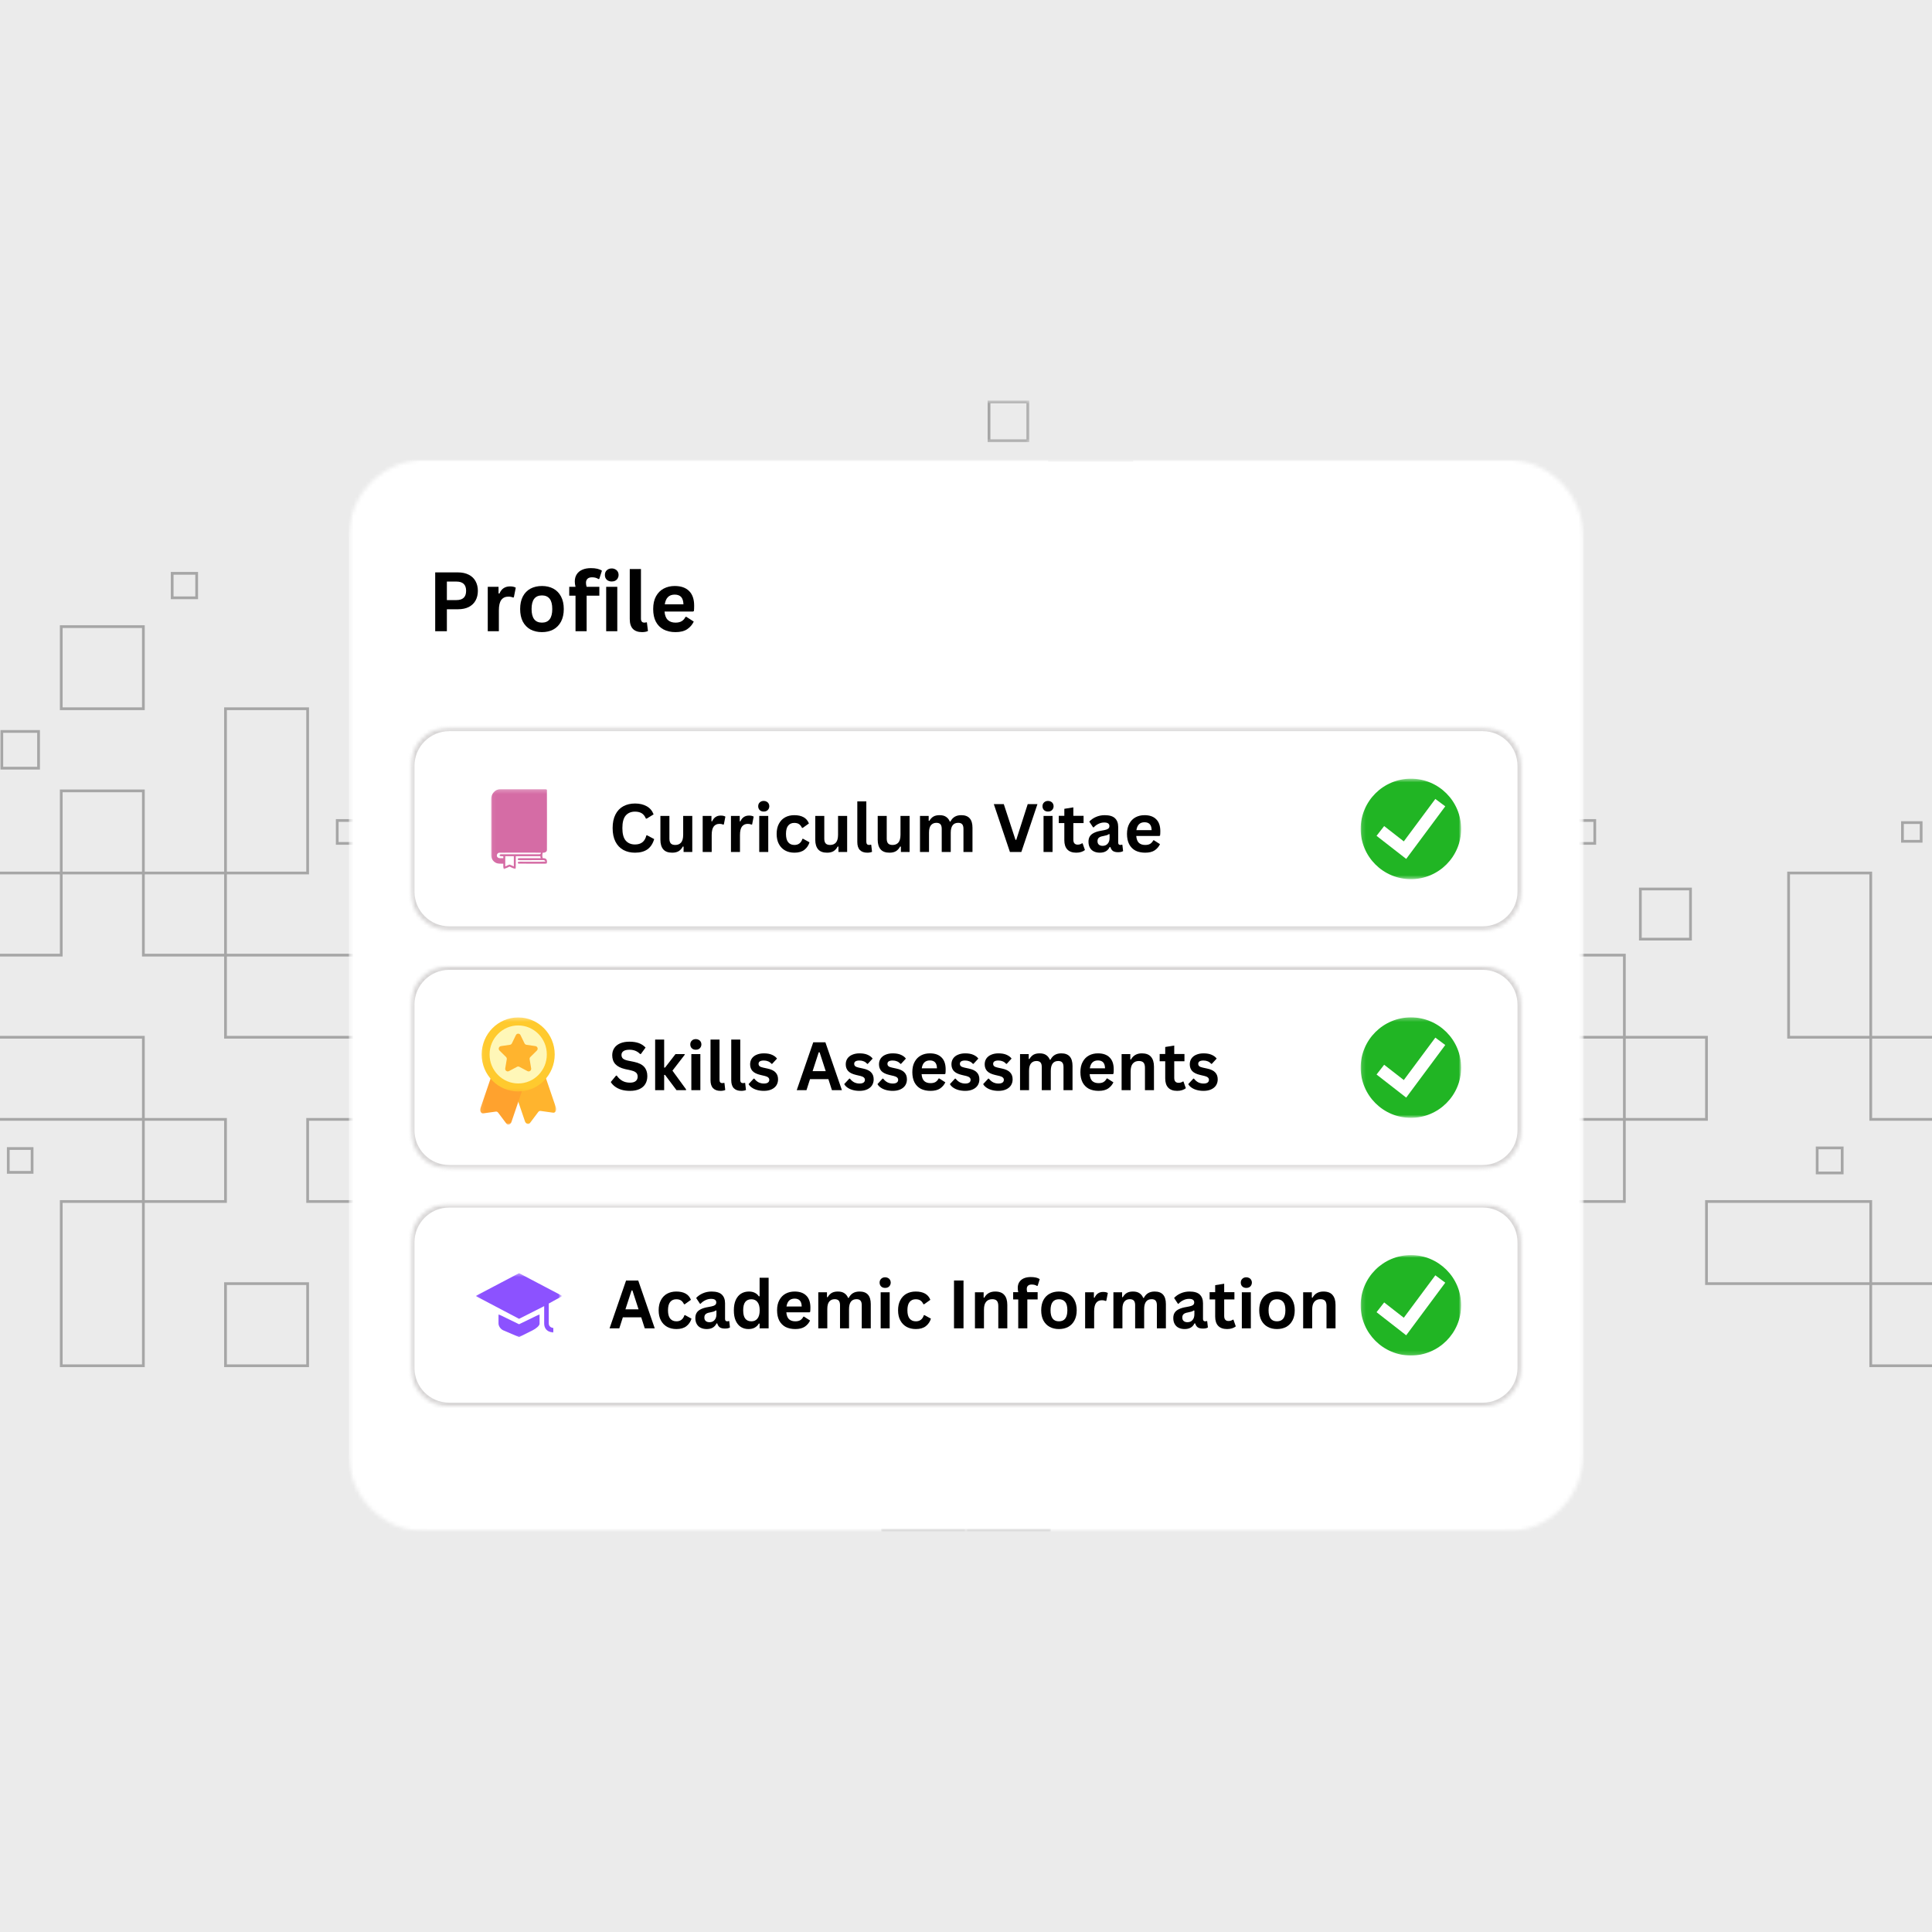 <svg width="500" height="500" viewBox="0 0 500 500" fill="none" xmlns="http://www.w3.org/2000/svg">
<rect x="0" y="0" width="500" height="500" fill="#333333" stroke="none"/>
<g clip-path="url(#clip0_421_2)">
<path d="M550 -50H-50V550H550V-50Z" fill="white"/>
<path d="M550 -50H-50V550H550V-50Z" fill="#EBEBEB"/>
<path fill-rule="evenodd" clip-rule="evenodd" d="M-27.011 247.188V225.578H16.208V247.542H-27.011V247.188ZM-26.302 226.286V246.833H15.495V226.286H-26.302Z" fill="#A6A6A6"/>
<path fill-rule="evenodd" clip-rule="evenodd" d="M15.854 161.818H37.458V183.776H15.495V161.818H15.854ZM36.75 162.521H16.208V183.068H36.75V162.521Z" fill="#A6A6A6"/>
<path fill-rule="evenodd" clip-rule="evenodd" d="M15.854 204.323H37.458V226.287H15.495V204.323H15.854ZM36.75 205.031H16.208V225.578H36.75V205.031Z" fill="#A6A6A6"/>
<path fill-rule="evenodd" clip-rule="evenodd" d="M37.104 225.578H58.714V247.542H36.75V225.578H37.104ZM58.005 226.286H37.458V246.833H58.005V226.286Z" fill="#A6A6A6"/>
<path fill-rule="evenodd" clip-rule="evenodd" d="M58.359 183.068H79.969V226.286H58.005V183.068H58.359ZM79.26 183.776H58.714V225.578H79.26V183.776Z" fill="#A6A6A6"/>
<path fill-rule="evenodd" clip-rule="evenodd" d="M58.005 268.443V246.833H101.224V268.792H58.005V268.443ZM58.714 247.542V268.083H100.51V247.542H58.714Z" fill="#A6A6A6"/>
<path fill-rule="evenodd" clip-rule="evenodd" d="M-5.755 289.693V268.083H37.458V290.047H-5.755V289.693ZM-5.047 268.792V289.338H36.75V268.792H-5.047Z" fill="#A6A6A6"/>
<path fill-rule="evenodd" clip-rule="evenodd" d="M37.104 289.339H58.714V311.302H36.75V289.339H37.104ZM58.005 290.047H37.458V310.594H58.005V290.047Z" fill="#A6A6A6"/>
<path fill-rule="evenodd" clip-rule="evenodd" d="M15.854 310.594H37.458V353.807H15.495V310.594H15.854ZM36.75 311.302H16.208V353.104H36.75V311.302Z" fill="#A6A6A6"/>
<path fill-rule="evenodd" clip-rule="evenodd" d="M58.359 331.849H79.969V353.807H58.005V331.849H58.359ZM79.26 332.557H58.714V353.104H79.26V332.557Z" fill="#A6A6A6"/>
<path fill-rule="evenodd" clip-rule="evenodd" d="M121.766 332.198V310.594H164.984V332.557H121.766V332.198ZM122.469 311.302V331.849H164.271V311.302H122.469Z" fill="#A6A6A6"/>
<path fill-rule="evenodd" clip-rule="evenodd" d="M143.375 225.578H164.984V268.792H143.021V225.578H143.375ZM164.271 226.286H143.724V268.083H164.271V226.286Z" fill="#A6A6A6"/>
<path fill-rule="evenodd" clip-rule="evenodd" d="M207.135 331.849H228.745V353.807H206.781V331.849H207.135ZM228.036 332.557H207.49V353.104H228.036V332.557Z" fill="#A6A6A6"/>
<path fill-rule="evenodd" clip-rule="evenodd" d="M164.625 268.083H186.234V290.047H164.271V268.083H164.625ZM185.526 268.792H164.984V289.338H185.526V268.792Z" fill="#A6A6A6"/>
<path fill-rule="evenodd" clip-rule="evenodd" d="M185.526 310.948V289.339H228.745V311.302H185.526V310.948ZM186.234 290.047V310.594H228.037V290.047H186.234Z" fill="#A6A6A6"/>
<path fill-rule="evenodd" clip-rule="evenodd" d="M164.625 331.849H186.234V353.807H164.271V331.849H164.625ZM185.526 332.557H164.984V353.104H185.526V332.557Z" fill="#A6A6A6"/>
<mask id="mask0_421_2" style="mask-type:luminance" maskUnits="userSpaceOnUse" x="228" y="352" width="22" height="45">
<path d="M228 352.88H249.995V396.312H228V352.88Z" fill="white"/>
</mask>
<g mask="url(#mask0_421_2)">
<path fill-rule="evenodd" clip-rule="evenodd" d="M228.391 353.104H250V396.312H228.036V353.104H228.391ZM249.286 353.807H228.745V395.609H249.286V353.807Z" fill="#A6A6A6"/>
</g>
<path fill-rule="evenodd" clip-rule="evenodd" d="M185.88 225.578H207.49V247.542H185.526V225.578H185.88ZM206.781 226.286H186.234V246.833H206.781V226.286Z" fill="#A6A6A6"/>
<path fill-rule="evenodd" clip-rule="evenodd" d="M207.135 246.833H228.745V268.792H206.781V246.833H207.135ZM228.036 247.542H207.49V268.083H228.036V247.542Z" fill="#A6A6A6"/>
<mask id="mask1_421_2" style="mask-type:luminance" maskUnits="userSpaceOnUse" x="228" y="204" width="23" height="23">
<path d="M228 204H250.484V226.667H228V204Z" fill="white"/>
</mask>
<g mask="url(#mask1_421_2)">
<path fill-rule="evenodd" clip-rule="evenodd" d="M228.391 204.323H250V226.287H228.036V204.323H228.391ZM249.286 205.031H228.745V225.578H249.286V205.031Z" fill="#A6A6A6"/>
</g>
<path fill-rule="evenodd" clip-rule="evenodd" d="M100.865 268.083H122.469V290.047H100.51V268.083H100.865ZM121.766 268.792H101.224V289.338H121.766V268.792Z" fill="#A6A6A6"/>
<path fill-rule="evenodd" clip-rule="evenodd" d="M79.609 289.339H101.224V311.302H79.26V289.339H79.609ZM100.51 290.047H79.969V310.594H100.51V290.047Z" fill="#A6A6A6"/>
<path fill-rule="evenodd" clip-rule="evenodd" d="M2.141 296.88H8.661V303.76H1.786V296.88H2.141ZM7.953 297.588H2.495V303.047H7.953V297.588Z" fill="#A6A6A6"/>
<path fill-rule="evenodd" clip-rule="evenodd" d="M0.469 188.943H10.333V199.156H0.12V188.943H0.469ZM9.62 189.651H0.823V198.448H9.62V189.651Z" fill="#A6A6A6"/>
<path fill-rule="evenodd" clip-rule="evenodd" d="M44.562 148.016H51.255V155.068H44.208V148.016H44.562ZM50.547 148.729H44.917V154.359H50.547V148.729Z" fill="#A6A6A6"/>
<path fill-rule="evenodd" clip-rule="evenodd" d="M105.005 229.719H118.339V243.401H104.651V229.719H105.005ZM117.63 230.422H105.359V242.693H117.63V230.422Z" fill="#A6A6A6"/>
<path fill-rule="evenodd" clip-rule="evenodd" d="M87.276 211.984H93.557V218.625H86.922V211.984H87.276ZM92.849 212.693H87.63V217.917H92.849V212.693Z" fill="#A6A6A6"/>
<path fill-rule="evenodd" clip-rule="evenodd" d="M150.76 296.724H157.594V303.911H150.406V296.724H150.76ZM156.885 297.432H151.115V303.203H156.885V297.432Z" fill="#A6A6A6"/>
<path fill-rule="evenodd" clip-rule="evenodd" d="M172.839 212.531H178.026V218.078H172.484V212.531H172.839ZM177.318 213.24H173.193V217.37H177.318V213.24Z" fill="#A6A6A6"/>
<path fill-rule="evenodd" clip-rule="evenodd" d="M212.854 188.786H223.021V199.312H212.5V188.786H212.854ZM222.318 189.5H213.208V198.604H222.318V189.5Z" fill="#A6A6A6"/>
<path fill-rule="evenodd" clip-rule="evenodd" d="M234.146 273.839H244.245V284.292H233.792V273.839H234.146ZM243.536 274.547H234.495V283.583H243.536V274.547Z" fill="#A6A6A6"/>
<path fill-rule="evenodd" clip-rule="evenodd" d="M236.172 233.359H242.214V239.755H235.818V233.359H236.172ZM241.505 234.068H236.531V239.047H241.505V234.068Z" fill="#A6A6A6"/>
<path fill-rule="evenodd" clip-rule="evenodd" d="M236.083 318.286H242.307V324.865H235.724V318.286H236.083ZM241.599 318.99H236.438V324.156H241.599V318.99Z" fill="#A6A6A6"/>
<path fill-rule="evenodd" clip-rule="evenodd" d="M194.146 255.094H199.224V260.526H193.797V255.094H194.146ZM198.516 255.802H194.5V259.818H198.516V255.802Z" fill="#A6A6A6"/>
<path fill-rule="evenodd" clip-rule="evenodd" d="M191.208 358.427H202.162V369.734H190.854V358.427H191.208ZM201.453 359.135H191.563V369.026H201.453V359.135Z" fill="#A6A6A6"/>
<mask id="mask2_421_2" style="mask-type:luminance" maskUnits="userSpaceOnUse" x="250" y="161" width="22" height="23">
<path d="M250 161.333H272V184H250V161.333Z" fill="white"/>
</mask>
<g mask="url(#mask2_421_2)">
<path fill-rule="evenodd" clip-rule="evenodd" d="M250.354 161.818H271.964V183.776H250V161.818H250.354ZM271.255 162.521H250.708V183.068H271.255V162.521Z" fill="#A6A6A6"/>
</g>
<path fill-rule="evenodd" clip-rule="evenodd" d="M292.51 247.188V225.578H335.724V247.542H292.51V247.188ZM293.219 226.286V246.833H335.016V226.286H293.219Z" fill="#A6A6A6"/>
<path fill-rule="evenodd" clip-rule="evenodd" d="M271.609 183.068H293.219V226.286H271.255V183.068H271.609ZM292.51 183.776H271.964V225.578H292.51V183.776Z" fill="#A6A6A6"/>
<path fill-rule="evenodd" clip-rule="evenodd" d="M271.609 119.307H293.219V141.271H271.255V119.307H271.609ZM292.51 120.016H271.964V140.563H292.51V120.016Z" fill="#A6A6A6"/>
<path fill-rule="evenodd" clip-rule="evenodd" d="M292.865 140.562H314.469V183.776H292.51V140.562H292.865ZM313.76 141.271H293.219V183.068H313.76V141.271Z" fill="#A6A6A6"/>
<path fill-rule="evenodd" clip-rule="evenodd" d="M335.37 161.818H356.979V183.776H335.016V161.818H335.37ZM356.271 162.521H335.724V183.068H356.271V162.521Z" fill="#A6A6A6"/>
<path fill-rule="evenodd" clip-rule="evenodd" d="M335.37 204.323H356.979V226.287H335.016V204.323H335.37ZM356.271 205.031H335.724V225.578H356.271V205.031Z" fill="#A6A6A6"/>
<path fill-rule="evenodd" clip-rule="evenodd" d="M356.625 225.578H378.229V247.542H356.271V225.578H356.625ZM377.526 226.286H356.979V246.833H377.526V226.286Z" fill="#A6A6A6"/>
<path fill-rule="evenodd" clip-rule="evenodd" d="M377.875 183.068H399.484V226.286H377.526V183.068H377.875ZM398.776 183.776H378.229V225.578H398.776V183.776Z" fill="#A6A6A6"/>
<path fill-rule="evenodd" clip-rule="evenodd" d="M377.526 268.443V246.833H420.74V268.792H377.526V268.443ZM378.229 247.542V268.083H420.031V247.542H378.229Z" fill="#A6A6A6"/>
<mask id="mask3_421_2" style="mask-type:luminance" maskUnits="userSpaceOnUse" x="250" y="246" width="22" height="24">
<path d="M250 246.667H272V269.333H250V246.667Z" fill="white"/>
</mask>
<g mask="url(#mask3_421_2)">
<path fill-rule="evenodd" clip-rule="evenodd" d="M250.354 246.833H271.964V268.792H250V246.833H250.354ZM271.255 247.542H250.708V268.083H271.255V247.542Z" fill="#A6A6A6"/>
</g>
<path fill-rule="evenodd" clip-rule="evenodd" d="M271.609 268.083H293.219V290.047H271.255V268.083H271.609ZM292.51 268.792H271.964V289.338H292.51V268.792Z" fill="#A6A6A6"/>
<path fill-rule="evenodd" clip-rule="evenodd" d="M292.865 289.339H314.469V332.557H292.51V289.339H292.865ZM313.76 290.047H293.219V331.849H313.76V290.047Z" fill="#A6A6A6"/>
<path fill-rule="evenodd" clip-rule="evenodd" d="M313.76 289.693V268.083H356.979V290.047H313.76V289.693ZM314.469 268.792V289.338H356.271V268.792H314.469Z" fill="#A6A6A6"/>
<path fill-rule="evenodd" clip-rule="evenodd" d="M356.625 289.339H378.229V311.302H356.271V289.339H356.625ZM377.526 290.047H356.979V310.594H377.526V290.047Z" fill="#A6A6A6"/>
<path fill-rule="evenodd" clip-rule="evenodd" d="M335.37 310.594H356.979V353.807H335.016V310.594H335.37ZM356.271 311.302H335.724V353.104H356.271V311.302Z" fill="#A6A6A6"/>
<path fill-rule="evenodd" clip-rule="evenodd" d="M377.875 331.849H399.484V353.807H377.526V331.849H377.875ZM398.776 332.557H378.229V353.104H398.776V332.557Z" fill="#A6A6A6"/>
<path fill-rule="evenodd" clip-rule="evenodd" d="M271.609 331.849H293.219V353.807H271.255V331.849H271.609ZM292.51 332.557H271.964V353.104H292.51V332.557Z" fill="#A6A6A6"/>
<path fill-rule="evenodd" clip-rule="evenodd" d="M292.865 353.104H314.469V375.063H292.51V353.104H292.865ZM313.76 353.807H293.219V374.354H313.76V353.807Z" fill="#A6A6A6"/>
<mask id="mask4_421_2" style="mask-type:luminance" maskUnits="userSpaceOnUse" x="250" y="373" width="22" height="24">
<path d="M250 373.969H272V396.312H250V373.969Z" fill="white"/>
</mask>
<g mask="url(#mask4_421_2)">
<path fill-rule="evenodd" clip-rule="evenodd" d="M250.354 374.354H271.964V396.313H250V374.354H250.354ZM271.255 375.063H250.708V395.609H271.255V375.063Z" fill="#A6A6A6"/>
</g>
<path fill-rule="evenodd" clip-rule="evenodd" d="M441.286 332.198V310.594H484.5V332.557H441.286V332.198ZM441.99 311.302V331.849H483.792V311.302H441.99Z" fill="#A6A6A6"/>
<path fill-rule="evenodd" clip-rule="evenodd" d="M462.891 225.578H484.5V268.792H462.536V225.578H462.891ZM483.792 226.286H463.245V268.083H483.792V226.286Z" fill="#A6A6A6"/>
<path fill-rule="evenodd" clip-rule="evenodd" d="M484.146 268.083H505.755V290.047H483.792V268.083H484.146ZM505.042 268.792H484.5V289.338H505.042V268.792Z" fill="#A6A6A6"/>
<path fill-rule="evenodd" clip-rule="evenodd" d="M484.146 331.849H505.755V353.807H483.792V331.849H484.146ZM505.042 332.557H484.5V353.104H505.042V332.557Z" fill="#A6A6A6"/>
<path fill-rule="evenodd" clip-rule="evenodd" d="M420.385 268.083H441.99V290.047H420.031V268.083H420.385ZM441.286 268.792H420.74V289.338H441.286V268.792Z" fill="#A6A6A6"/>
<path fill-rule="evenodd" clip-rule="evenodd" d="M399.13 289.339H420.74V311.302H398.776V289.339H399.13ZM420.031 290.047H399.484V310.594H420.031V290.047Z" fill="#A6A6A6"/>
<path fill-rule="evenodd" clip-rule="evenodd" d="M255.245 294.229H267.068V306.406H254.891V294.229H255.245ZM266.365 294.938H255.599V305.703H266.365V294.938Z" fill="#A6A6A6"/>
<path fill-rule="evenodd" clip-rule="evenodd" d="M278.891 360.385H285.938V367.781H278.536V360.385H278.891ZM285.229 361.089H279.245V367.073H285.229V361.089Z" fill="#A6A6A6"/>
<path fill-rule="evenodd" clip-rule="evenodd" d="M299.333 253.302H308V262.323H298.979V253.302H299.333ZM307.292 254.01H299.687V261.615H307.292V254.01Z" fill="#A6A6A6"/>
<path fill-rule="evenodd" clip-rule="evenodd" d="M321.661 296.88H328.182V303.76H321.302V296.88H321.661ZM327.474 297.588H322.016V303.047H327.474V297.588Z" fill="#A6A6A6"/>
<path fill-rule="evenodd" clip-rule="evenodd" d="M257.167 189.88H265.151V198.219H256.812V189.88H257.167ZM264.443 190.588H257.521V197.51H264.443V190.588Z" fill="#A6A6A6"/>
<path fill-rule="evenodd" clip-rule="evenodd" d="M319.99 188.943H329.849V199.156H319.635V188.943H319.99ZM329.141 189.651H320.344V198.448H329.141V189.651Z" fill="#A6A6A6"/>
<mask id="mask5_421_2" style="mask-type:luminance" maskUnits="userSpaceOnUse" x="254" y="103" width="13" height="12">
<path d="M254.667 103.62H266.667V114.667H254.667V103.62Z" fill="white"/>
</mask>
<g mask="url(#mask5_421_2)">
<path fill-rule="evenodd" clip-rule="evenodd" d="M255.958 103.656H266.365V114.417H255.599V103.656H255.958ZM265.651 104.365H256.312V113.708H265.651V104.365Z" fill="#A6A6A6"/>
</g>
<path fill-rule="evenodd" clip-rule="evenodd" d="M364.078 148.016H370.776V155.068H363.724V148.016H364.078ZM370.068 148.729H364.432V154.359H370.068V148.729Z" fill="#A6A6A6"/>
<path fill-rule="evenodd" clip-rule="evenodd" d="M424.521 229.719H437.854V243.401H424.172V229.719H424.521ZM437.146 230.422H424.875V242.693H437.146V230.422Z" fill="#A6A6A6"/>
<path fill-rule="evenodd" clip-rule="evenodd" d="M406.792 211.984H413.078V218.625H406.438V211.984H406.792ZM412.37 212.693H407.146V217.917H412.37V212.693Z" fill="#A6A6A6"/>
<path fill-rule="evenodd" clip-rule="evenodd" d="M470.276 296.724H477.115V303.911H469.927V296.724H470.276ZM476.406 297.432H470.635V303.203H476.406V297.432Z" fill="#A6A6A6"/>
<path fill-rule="evenodd" clip-rule="evenodd" d="M492.354 212.531H497.547V218.078H492V212.531H492.354ZM496.839 213.24H492.708V217.37H496.839V213.24Z" fill="#A6A6A6"/>
<mask id="mask6_421_2" style="mask-type:luminance" maskUnits="userSpaceOnUse" x="90" y="118" width="320" height="279">
<path d="M90.24 118.927H409.958V396.38H90.24V118.927Z" fill="white"/>
</mask>
<g mask="url(#mask6_421_2)">
<mask id="mask7_421_2" style="mask-type:luminance" maskUnits="userSpaceOnUse" x="90" y="118" width="320" height="279">
<path d="M110.24 118.927H389.76C395.062 118.927 400.151 121.036 403.901 124.786C407.651 128.536 409.76 133.625 409.76 138.927V376.38C409.76 381.682 407.651 386.771 403.901 390.521C400.151 394.271 395.062 396.38 389.76 396.38H110.24C104.937 396.38 99.849 394.271 96.099 390.521C92.349 386.771 90.24 381.682 90.24 376.38V138.927C90.24 133.625 92.349 128.536 96.099 124.786C99.849 121.036 104.937 118.927 110.24 118.927Z" fill="white"/>
</mask>
<g mask="url(#mask7_421_2)">
<path d="M90.24 118.927H409.958V396.38H90.24V118.927Z" fill="white"/>
</g>
</g>
<mask id="mask8_421_2" style="mask-type:luminance" maskUnits="userSpaceOnUse" x="106" y="188" width="288" height="53">
<path d="M106.234 188.229H393.818V240.745H106.234V188.229Z" fill="white"/>
</mask>
<g mask="url(#mask8_421_2)">
<mask id="mask9_421_2" style="mask-type:luminance" maskUnits="userSpaceOnUse" x="106" y="188" width="288" height="53">
<path d="M116.234 188.229H383.766C389.292 188.229 393.766 192.708 393.766 198.229V230.745C393.766 236.266 389.292 240.745 383.766 240.745H116.234C110.708 240.745 106.234 236.266 106.234 230.745V198.229C106.234 192.708 110.708 188.229 116.234 188.229Z" fill="white"/>
</mask>
<g mask="url(#mask9_421_2)">
<path d="M106.234 188.229H393.818V240.745H106.234V188.229Z" fill="white"/>
</g>
</g>
<mask id="mask10_421_2" style="mask-type:luminance" maskUnits="userSpaceOnUse" x="106" y="188" width="289" height="54">
<path d="M106.266 188.229H394.234V241.229H106.266V188.229Z" fill="white"/>
</mask>
<g mask="url(#mask10_421_2)">
<mask id="mask11_421_2" style="mask-type:luminance" maskUnits="userSpaceOnUse" x="106" y="188" width="288" height="53">
<path d="M116.26 188.229H383.734C389.255 188.229 393.729 192.708 393.729 198.229V230.734C393.729 236.255 389.255 240.729 383.734 240.729H116.26C110.74 240.729 106.266 236.255 106.266 230.734V198.229C106.266 192.708 110.74 188.229 116.26 188.229Z" fill="white"/>
</mask>
<g mask="url(#mask11_421_2)">
<path d="M116.26 188.229H383.734C389.255 188.229 393.729 192.708 393.729 198.229V230.734C393.729 236.255 389.255 240.729 383.734 240.729H116.26C110.74 240.729 106.266 236.255 106.266 230.734V198.229C106.266 192.708 110.74 188.229 116.26 188.229Z" stroke="#D8D6D6" stroke-width="2"/>
</g>
</g>
<mask id="mask12_421_2" style="mask-type:luminance" maskUnits="userSpaceOnUse" x="106" y="250" width="288" height="53">
<path d="M106.234 250H393.818V302.51H106.234V250Z" fill="white"/>
</mask>
<g mask="url(#mask12_421_2)">
<mask id="mask13_421_2" style="mask-type:luminance" maskUnits="userSpaceOnUse" x="106" y="250" width="288" height="53">
<path d="M116.234 250H383.766C389.292 250 393.766 254.479 393.766 260V292.51C393.766 298.036 389.292 302.51 383.766 302.51H116.234C110.708 302.51 106.234 298.036 106.234 292.51V260C106.234 254.479 110.708 250 116.234 250Z" fill="white"/>
</mask>
<g mask="url(#mask13_421_2)">
<path d="M106.234 250H393.818V302.51H106.234V250Z" fill="white"/>
</g>
</g>
<mask id="mask14_421_2" style="mask-type:luminance" maskUnits="userSpaceOnUse" x="106" y="250" width="289" height="53">
<path d="M106.266 250H394.234V302.667H106.266V250Z" fill="white"/>
</mask>
<g mask="url(#mask14_421_2)">
<mask id="mask15_421_2" style="mask-type:luminance" maskUnits="userSpaceOnUse" x="106" y="250" width="288" height="53">
<path d="M116.26 250H383.734C389.255 250 393.729 254.474 393.729 260V292.5C393.729 298.026 389.255 302.5 383.734 302.5H116.26C110.74 302.5 106.266 298.026 106.266 292.5V260C106.266 254.474 110.74 250 116.26 250Z" fill="white"/>
</mask>
<g mask="url(#mask15_421_2)">
<path d="M116.26 250H383.734C389.255 250 393.729 254.474 393.729 260V292.5C393.729 298.026 389.255 302.5 383.734 302.5H116.26C110.74 302.5 106.266 298.026 106.266 292.5V260C106.266 254.474 110.74 250 116.26 250Z" stroke="#D8D6D6" stroke-width="2"/>
</g>
</g>
<mask id="mask16_421_2" style="mask-type:luminance" maskUnits="userSpaceOnUse" x="106" y="311" width="288" height="54">
<path d="M106.234 311.51H393.818V364.026H106.234V311.51Z" fill="white"/>
</mask>
<g mask="url(#mask16_421_2)">
<mask id="mask17_421_2" style="mask-type:luminance" maskUnits="userSpaceOnUse" x="106" y="311" width="288" height="54">
<path d="M116.234 311.51H383.766C389.292 311.51 393.766 315.99 393.766 321.51V354.026C393.766 359.547 389.292 364.026 383.766 364.026H116.234C110.708 364.026 106.234 359.547 106.234 354.026V321.51C106.234 315.99 110.708 311.51 116.234 311.51Z" fill="white"/>
</mask>
<g mask="url(#mask17_421_2)">
<path d="M106.234 311.51H393.818V364.026H106.234V311.51Z" fill="white"/>
</g>
</g>
<mask id="mask18_421_2" style="mask-type:luminance" maskUnits="userSpaceOnUse" x="106" y="311" width="289" height="54">
<path d="M106.266 311.51H394.234V364.51H106.266V311.51Z" fill="white"/>
</mask>
<g mask="url(#mask18_421_2)">
<mask id="mask19_421_2" style="mask-type:luminance" maskUnits="userSpaceOnUse" x="106" y="311" width="288" height="54">
<path d="M116.26 311.51H383.734C389.255 311.51 393.729 315.99 393.729 321.51V354.016C393.729 359.537 389.255 364.01 383.734 364.01H116.26C110.74 364.01 106.266 359.537 106.266 354.016V321.51C106.266 315.99 110.74 311.51 116.26 311.51Z" fill="white"/>
</mask>
<g mask="url(#mask19_421_2)">
<path d="M116.26 311.51H383.734C389.255 311.51 393.729 315.99 393.729 321.51V354.016C393.729 359.537 389.255 364.01 383.734 364.01H116.26C110.74 364.01 106.266 359.537 106.266 354.016V321.51C106.266 315.99 110.74 311.51 116.26 311.51Z" stroke="#D8D6D6" stroke-width="2"/>
</g>
</g>
<mask id="mask20_421_2" style="mask-type:luminance" maskUnits="userSpaceOnUse" x="352" y="201" width="27" height="27">
<path d="M352.141 201.526H378.141V227.526H352.141V201.526Z" fill="white"/>
</mask>
<g mask="url(#mask20_421_2)">
<path d="M365.141 227.526C357.964 227.526 352.141 221.708 352.141 214.526C352.141 207.349 357.964 201.526 365.141 201.526C372.323 201.526 378.141 207.349 378.141 214.526C378.141 221.708 372.323 227.526 365.141 227.526Z" fill="#21B524"/>
</g>
<path d="M363.922 222.286L356.25 216.312L358.219 213.786L363.302 217.75L371.464 206.766L374.031 208.677L363.922 222.286Z" fill="white"/>
<mask id="mask21_421_2" style="mask-type:luminance" maskUnits="userSpaceOnUse" x="352" y="263" width="27" height="27">
<path d="M352.141 263.297H378.141V289.297H352.141V263.297Z" fill="white"/>
</mask>
<g mask="url(#mask21_421_2)">
<path d="M365.141 289.297C357.964 289.297 352.141 283.474 352.141 276.297C352.141 269.12 357.964 263.297 365.141 263.297C372.323 263.297 378.141 269.12 378.141 276.297C378.141 283.474 372.323 289.297 365.141 289.297Z" fill="#21B524"/>
</g>
<path d="M363.922 284.057L356.25 278.083L358.219 275.557L363.302 279.516L371.464 268.536L374.031 270.448L363.922 284.057Z" fill="white"/>
<mask id="mask22_421_2" style="mask-type:luminance" maskUnits="userSpaceOnUse" x="352" y="324" width="27" height="27">
<path d="M352.141 324.812H378.141V350.812H352.141V324.812Z" fill="white"/>
</mask>
<g mask="url(#mask22_421_2)">
<path d="M365.141 350.807C357.964 350.807 352.141 344.99 352.141 337.807C352.141 330.63 357.964 324.812 365.141 324.812C372.323 324.812 378.141 330.63 378.141 337.807C378.141 344.99 372.323 350.807 365.141 350.807Z" fill="#21B524"/>
</g>
<path d="M363.922 345.573L356.25 339.594L358.219 337.068L363.302 341.031L371.464 330.047L374.031 331.958L363.922 345.573Z" fill="white"/>
<mask id="mask23_421_2" style="mask-type:luminance" maskUnits="userSpaceOnUse" x="127" y="204" width="16" height="22">
<path d="M127.042 204.219H142.042V225.219H127.042V204.219Z" fill="white"/>
</mask>
<g mask="url(#mask23_421_2)">
<path d="M127.104 206.88C127.042 205.573 128.104 204.234 129.464 204.245C133.318 204.24 137.172 204.245 141.026 204.24C141.208 204.25 141.599 204.219 141.542 204.526C141.568 209.651 141.557 214.776 141.547 219.896C141.583 220.516 140.943 220.698 140.448 220.698C140.344 221.151 140.313 221.615 140.448 222.062C140.729 222.125 141.078 222.078 141.307 222.297C141.62 222.578 141.583 223.052 141.51 223.432C141.255 223.552 140.964 223.51 140.688 223.521C138.573 223.505 136.458 223.531 134.344 223.51C134.078 223.526 133.927 223.365 134.031 223.099C134.5 222.932 135.01 223.036 135.495 223.01C137.38 222.99 139.266 223.057 141.151 222.974C141.036 222.708 140.818 222.542 140.521 222.604C138.568 222.609 136.615 222.599 134.667 222.609C134.396 222.599 133.958 222.656 133.979 222.266C134.151 222.062 134.427 222.104 134.656 222.094C136.417 222.099 138.172 222.099 139.932 222.099C139.906 221.969 139.859 221.713 139.833 221.583C137.719 221.583 135.599 221.583 133.484 221.583C133.458 222.635 133.526 223.698 133.453 224.75L133.318 224.885C132.802 224.766 132.349 224.484 131.87 224.276C131.385 224.5 130.906 224.724 130.422 224.937C130.167 224.505 130.276 223.995 130.255 223.521C129.599 223.505 128.891 223.594 128.286 223.271C127.547 222.896 127.073 222.073 127.109 221.24C127.104 216.453 127.104 211.667 127.104 206.88ZM128.74 221.833C129.125 222.255 129.76 222.052 130.255 222.104C130.26 221.974 130.26 221.724 130.26 221.599C129.938 221.552 129.547 221.667 129.281 221.422C129.292 221.12 129.557 221.057 129.807 221.078C132.875 221.083 135.943 221.078 139.01 221.083C139.396 221.052 139.958 221.24 139.995 220.677C136.432 220.661 132.87 220.656 129.313 220.677C128.734 220.635 128.349 221.401 128.74 221.833ZM130.76 221.583C130.76 222.463 130.766 223.349 130.76 224.234C131.12 224.073 131.469 223.88 131.844 223.755C132.245 223.849 132.604 224.073 132.979 224.234C132.974 223.349 132.979 222.469 132.979 221.583C132.24 221.583 131.5 221.583 130.76 221.583Z" fill="#D56CA5"/>
</g>
<mask id="mask24_421_2" style="mask-type:luminance" maskUnits="userSpaceOnUse" x="130" y="272" width="14" height="20">
<path d="M130.667 272H144V291.297H130.667V272Z" fill="white"/>
</mask>
<g mask="url(#mask24_421_2)">
<path d="M143.146 287.963L139.901 287.51C139.672 287.479 139.453 287.578 139.302 287.776L137.177 290.604C136.797 291.115 136.089 290.88 135.849 290.172L131.557 277.568C131.375 277.031 131.552 276.448 131.953 276.271L138.521 273.364C138.922 273.187 139.396 273.484 139.578 274.021L143.87 286.62C144.109 287.333 143.724 288.047 143.146 287.963Z" fill="#FFB42E"/>
</g>
<mask id="mask25_421_2" style="mask-type:luminance" maskUnits="userSpaceOnUse" x="124" y="273" width="14" height="19">
<path d="M124.109 273.333H137.333V291.297H124.109V273.333Z" fill="white"/>
</mask>
<g mask="url(#mask25_421_2)">
<path d="M125.073 288.135L128.318 287.682C128.547 287.646 128.766 287.745 128.917 287.948L131.042 290.776C131.422 291.281 132.13 291.047 132.37 290.339L136.661 277.74C136.844 277.198 136.667 276.62 136.266 276.437L129.698 273.531C129.297 273.354 128.823 273.651 128.641 274.187L124.349 286.792C124.109 287.5 124.495 288.214 125.073 288.135Z" fill="#FFA22E"/>
</g>
<mask id="mask26_421_2" style="mask-type:luminance" maskUnits="userSpaceOnUse" x="124" y="263" width="20" height="20">
<path d="M124.109 263.297H144V282.667H124.109V263.297Z" fill="white"/>
</mask>
<g mask="url(#mask26_421_2)">
<path d="M143.562 272.891C143.562 278.182 139.328 282.469 134.109 282.469C128.885 282.469 124.656 278.182 124.656 272.891C124.656 267.604 128.885 263.312 134.109 263.312C139.328 263.312 143.562 267.604 143.562 272.891Z" fill="#FFCA2E"/>
</g>
<path d="M134.109 280.396C133.109 280.396 132.141 280.198 131.229 279.807C130.344 279.427 129.552 278.885 128.87 278.198C128.193 277.505 127.656 276.703 127.281 275.813C126.896 274.885 126.703 273.906 126.703 272.891C126.703 271.875 126.896 270.896 127.281 269.969C127.656 269.078 128.193 268.276 128.87 267.583C129.552 266.896 130.344 266.354 131.229 265.974C132.141 265.583 133.109 265.385 134.109 265.385C135.109 265.385 136.078 265.583 136.99 265.974C137.875 266.354 138.667 266.896 139.349 267.583C140.026 268.276 140.562 269.078 140.938 269.969C141.323 270.896 141.516 271.875 141.516 272.891C141.516 273.906 141.323 274.885 140.938 275.813C140.562 276.703 140.026 277.505 139.349 278.198C138.667 278.885 137.875 279.427 136.99 279.807C136.078 280.198 135.109 280.396 134.109 280.396Z" fill="#FFF7B8"/>
<path d="M134.703 267.885L135.745 270.026C135.844 270.224 136.031 270.359 136.245 270.391L138.578 270.734C139.12 270.813 139.338 271.49 138.943 271.88L137.26 273.547C137.104 273.703 137.031 273.922 137.068 274.141L137.463 276.495C137.557 277.042 136.99 277.464 136.505 277.203L134.417 276.094C134.224 275.99 133.995 275.99 133.802 276.094L131.713 277.203C131.229 277.464 130.661 277.042 130.755 276.495L131.151 274.141C131.187 273.922 131.115 273.703 130.958 273.547L129.271 271.88C128.88 271.49 129.099 270.813 129.641 270.734L131.974 270.391C132.187 270.359 132.375 270.224 132.474 270.026L133.516 267.885C133.76 267.385 134.458 267.385 134.703 267.885Z" fill="#FFB42E"/>
<mask id="mask27_421_2" style="mask-type:luminance" maskUnits="userSpaceOnUse" x="123" y="329" width="23" height="17">
<path d="M123.104 329.458H145.104V345.333H123.104V329.458Z" fill="white"/>
</mask>
<g mask="url(#mask27_421_2)">
<path d="M134.333 329.495L123.104 335.401L134.333 341.312L140.833 338.026C140.833 338.026 140.833 341.005 140.833 342.495C140.833 344.854 143.198 344.854 143.198 344.854V343.677C143.198 343.677 142.016 343.609 142.016 342.495C142.016 340.719 142.016 337.359 142.016 337.359L145.557 335.401L134.333 329.495Z" fill="#8C52FF"/>
</g>
<mask id="mask28_421_2" style="mask-type:luminance" maskUnits="userSpaceOnUse" x="128" y="340" width="12" height="7">
<path d="M128 340H140V346.458H128V340Z" fill="white"/>
</mask>
<g mask="url(#mask28_421_2)">
<path d="M129.016 340.13V342.495C129.016 343.078 129.401 343.865 130.198 344.266L134.333 346.036L137.88 344.266C138.677 343.865 139.708 343.078 139.651 342.495V340.13L134.333 342.713L129.016 340.13Z" fill="#8C52FF"/>
</g>
<path d="M118.526 148.135C119.609 148.135 120.536 148.338 121.318 148.739C122.094 149.13 122.677 149.687 123.068 150.406C123.469 151.13 123.672 151.963 123.672 152.906C123.672 153.864 123.469 154.708 123.068 155.426C122.677 156.135 122.094 156.692 121.318 157.093C120.536 157.484 119.609 157.676 118.526 157.676H115.651V163.364H112.63V148.135H118.526ZM118.13 155.301C119.797 155.301 120.63 154.505 120.63 152.906C120.63 151.312 119.797 150.51 118.13 150.51H115.651V155.301H118.13Z" fill="black"/>
<path d="M126.231 163.364V151.864H129.023V153.572L129.252 153.614C129.528 152.979 129.887 152.51 130.335 152.218C130.793 151.916 131.34 151.76 131.981 151.76C132.632 151.76 133.132 151.874 133.481 152.093L132.981 154.593L132.773 154.635C132.575 154.551 132.387 154.499 132.21 154.468C132.043 154.426 131.835 154.406 131.585 154.406C130.778 154.406 130.158 154.692 129.731 155.26C129.314 155.833 129.106 156.739 129.106 157.989V163.364H126.231Z" fill="black"/>
<path d="M140.26 163.593C139.135 163.593 138.14 163.364 137.281 162.906C136.432 162.437 135.771 161.755 135.302 160.864C134.843 159.963 134.614 158.88 134.614 157.614C134.614 156.354 134.843 155.276 135.302 154.385C135.771 153.484 136.432 152.802 137.281 152.343C138.14 151.885 139.135 151.656 140.26 151.656C141.385 151.656 142.369 151.885 143.218 152.343C144.062 152.802 144.724 153.484 145.198 154.385C145.666 155.276 145.906 156.354 145.906 157.614C145.906 158.88 145.666 159.963 145.198 160.864C144.724 161.755 144.062 162.437 143.218 162.906C142.369 163.364 141.385 163.593 140.26 163.593ZM140.26 161.135C142.036 161.135 142.927 159.963 142.927 157.614C142.927 156.406 142.698 155.52 142.239 154.947C141.781 154.38 141.119 154.093 140.26 154.093C138.468 154.093 137.573 155.27 137.573 157.614C137.573 159.963 138.468 161.135 140.26 161.135Z" fill="black"/>
<path d="M148.944 163.364V154.156H147.319V151.864H148.944C148.819 151.38 148.757 150.921 148.757 150.489C148.757 149.77 148.924 149.151 149.257 148.635C149.59 148.109 150.069 147.713 150.694 147.447C151.319 147.171 152.059 147.031 152.924 147.031C154.2 147.031 155.153 147.255 155.778 147.697L155.09 149.822L154.882 149.864C154.45 149.562 153.892 149.406 153.215 149.406C152.7 149.406 152.309 149.531 152.049 149.781C151.783 150.031 151.653 150.38 151.653 150.822C151.653 151.005 151.663 151.177 151.694 151.343C151.72 151.5 151.762 151.671 151.819 151.864H155.111V154.156H151.819V163.364H148.944Z" fill="black"/>
<path d="M158.317 150.489C157.786 150.489 157.359 150.338 157.026 150.031C156.703 149.713 156.546 149.302 156.546 148.802C156.546 148.302 156.703 147.9 157.026 147.593C157.359 147.275 157.786 147.114 158.317 147.114C158.661 147.114 158.968 147.192 159.234 147.343C159.51 147.484 159.718 147.677 159.859 147.927C160.01 148.177 160.088 148.468 160.088 148.802C160.088 149.124 160.01 149.416 159.859 149.677C159.718 149.927 159.51 150.13 159.234 150.281C158.968 150.421 158.661 150.489 158.317 150.489ZM156.88 163.364V151.864H159.755V163.364H156.88Z" fill="black"/>
<path d="M166.17 163.593C165.139 163.593 164.347 163.317 163.795 162.76C163.253 162.192 162.982 161.338 162.982 160.197V147.26H165.878V160.072C165.878 160.781 166.17 161.135 166.753 161.135C166.92 161.135 167.092 161.109 167.274 161.051L167.42 161.093L167.691 163.301C167.524 163.395 167.305 163.468 167.045 163.51C166.779 163.562 166.488 163.593 166.17 163.593Z" fill="black"/>
<path d="M179.356 158.26H171.981C172.064 159.26 172.345 159.989 172.835 160.447C173.319 160.906 173.981 161.135 174.814 161.135C175.481 161.135 176.012 161.01 176.418 160.76C176.835 160.51 177.168 160.135 177.418 159.635H177.627L179.543 160.864C179.168 161.671 178.595 162.333 177.835 162.843C177.085 163.343 176.074 163.593 174.814 163.593C173.632 163.593 172.606 163.364 171.731 162.906C170.866 162.447 170.199 161.776 169.731 160.885C169.272 160 169.043 158.906 169.043 157.614C169.043 156.312 169.283 155.213 169.772 154.322C170.272 153.421 170.939 152.755 171.772 152.322C172.616 151.88 173.564 151.656 174.606 151.656C176.231 151.656 177.47 152.088 178.335 152.947C179.21 153.812 179.647 155.072 179.647 156.739C179.647 157.338 179.627 157.802 179.585 158.135L179.356 158.26ZM176.877 156.406C176.845 155.531 176.647 154.895 176.272 154.489C175.897 154.088 175.34 153.885 174.606 153.885C173.147 153.885 172.293 154.729 172.043 156.406H176.877Z" fill="black"/>
<path d="M164.34 220.674C163.2 220.674 162.195 220.44 161.32 219.966C160.445 219.482 159.762 218.768 159.278 217.82C158.788 216.862 158.549 215.69 158.549 214.299C158.549 212.914 158.788 211.747 159.278 210.799C159.762 209.841 160.445 209.128 161.32 208.654C162.195 208.185 163.2 207.945 164.34 207.945C165.518 207.945 166.528 208.185 167.361 208.654C168.195 209.112 168.788 209.815 169.153 210.758L167.361 211.862L167.153 211.841C166.887 211.206 166.528 210.747 166.07 210.466C165.611 210.19 165.033 210.049 164.34 210.049C163.309 210.049 162.507 210.393 161.924 211.07C161.351 211.753 161.07 212.831 161.07 214.299C161.07 215.773 161.351 216.852 161.924 217.529C162.507 218.211 163.309 218.549 164.34 218.549C165.934 218.549 166.913 217.768 167.278 216.195H167.507L169.299 217.154C168.965 218.32 168.387 219.206 167.57 219.799C166.747 220.383 165.674 220.674 164.34 220.674Z" fill="black"/>
<path d="M173.974 220.674C172.932 220.674 172.161 220.393 171.661 219.82C171.161 219.237 170.911 218.414 170.911 217.341V211.154H173.244V217.049C173.244 217.622 173.369 218.039 173.619 218.299C173.869 218.549 174.25 218.674 174.765 218.674C175.401 218.674 175.901 218.466 176.265 218.049C176.625 217.622 176.807 216.945 176.807 216.029V211.154H179.161V220.487H176.911V219.112L176.724 219.07C176.432 219.612 176.067 220.018 175.64 220.279C175.208 220.539 174.651 220.674 173.974 220.674Z" fill="black"/>
<path d="M181.853 220.487V211.154H184.124V212.549L184.291 212.57C184.525 212.06 184.822 211.685 185.186 211.445C185.546 211.195 185.988 211.07 186.52 211.07C187.046 211.07 187.447 211.164 187.728 211.341L187.332 213.362L187.166 213.404C187.009 213.336 186.858 213.289 186.707 213.258C186.567 213.232 186.4 213.216 186.207 213.216C185.551 213.216 185.051 213.445 184.707 213.904C184.358 214.362 184.186 215.102 184.186 216.112V220.487H181.853Z" fill="black"/>
<path d="M189.172 220.487V211.154H191.443V212.549L191.609 212.57C191.844 212.06 192.141 211.685 192.505 211.445C192.865 211.195 193.307 211.07 193.839 211.07C194.365 211.07 194.766 211.164 195.047 211.341L194.651 213.362L194.484 213.404C194.328 213.336 194.177 213.289 194.026 213.258C193.885 213.232 193.719 213.216 193.526 213.216C192.87 213.216 192.37 213.445 192.026 213.904C191.677 214.362 191.505 215.102 191.505 216.112V220.487H189.172Z" fill="black"/>
<path d="M197.657 210.029C197.225 210.029 196.876 209.904 196.616 209.654C196.35 209.393 196.22 209.06 196.22 208.654C196.22 208.253 196.35 207.924 196.616 207.674C196.876 207.414 197.225 207.279 197.657 207.279C197.934 207.279 198.184 207.341 198.407 207.466C198.626 207.581 198.793 207.737 198.907 207.945C199.032 208.154 199.095 208.393 199.095 208.654C199.095 208.919 199.032 209.154 198.907 209.362C198.793 209.57 198.626 209.737 198.407 209.862C198.184 209.976 197.934 210.029 197.657 210.029ZM196.491 220.487V211.154H198.824V220.487H196.491Z" fill="black"/>
<path d="M205.6 220.674C204.694 220.674 203.897 220.487 203.204 220.112C202.506 219.726 201.964 219.169 201.579 218.445C201.188 217.726 200.996 216.851 200.996 215.82C200.996 214.794 201.188 213.919 201.579 213.195C201.964 212.461 202.501 211.904 203.183 211.529C203.876 211.154 204.667 210.966 205.558 210.966C207.527 210.966 208.792 211.685 209.35 213.112L207.746 214.258H207.558C207.36 213.831 207.11 213.508 206.808 213.299C206.501 213.081 206.084 212.966 205.558 212.966C204.876 212.966 204.35 213.206 203.975 213.674C203.6 214.133 203.412 214.851 203.412 215.82C203.412 216.779 203.6 217.497 203.975 217.966C204.36 218.44 204.902 218.674 205.6 218.674C206.11 218.674 206.542 218.544 206.891 218.279C207.251 218.003 207.506 217.607 207.662 217.091L207.829 217.07L209.496 217.987C209.256 218.779 208.819 219.424 208.183 219.924C207.542 220.424 206.683 220.674 205.6 220.674Z" fill="black"/>
<path d="M214.053 220.674C213.012 220.674 212.241 220.393 211.741 219.82C211.241 219.237 210.991 218.414 210.991 217.341V211.154H213.324V217.049C213.324 217.622 213.449 218.039 213.699 218.299C213.949 218.549 214.33 218.674 214.845 218.674C215.481 218.674 215.981 218.466 216.345 218.049C216.705 217.622 216.887 216.945 216.887 216.029V211.154H219.241V220.487H216.991V219.112L216.803 219.07C216.512 219.612 216.147 220.018 215.72 220.279C215.288 220.539 214.731 220.674 214.053 220.674Z" fill="black"/>
<path d="M224.454 220.674C223.62 220.674 222.98 220.445 222.537 219.987C222.089 219.529 221.87 218.836 221.87 217.904V207.404H224.204V217.82C224.204 218.393 224.438 218.674 224.912 218.674C225.047 218.674 225.193 218.654 225.35 218.612L225.475 218.633L225.683 220.445C225.558 220.513 225.381 220.57 225.162 220.612C224.954 220.654 224.714 220.674 224.454 220.674Z" fill="black"/>
<path d="M230.214 220.674C229.172 220.674 228.401 220.393 227.901 219.82C227.401 219.237 227.151 218.414 227.151 217.341V211.154H229.485V217.049C229.485 217.622 229.61 218.039 229.86 218.299C230.11 218.549 230.49 218.674 231.006 218.674C231.641 218.674 232.141 218.466 232.506 218.049C232.865 217.622 233.047 216.945 233.047 216.029V211.154H235.401V220.487H233.151V219.112L232.964 219.07C232.672 219.612 232.308 220.018 231.881 220.279C231.448 220.539 230.891 220.674 230.214 220.674Z" fill="black"/>
<path d="M238.093 220.487V211.154H240.343V212.404L240.51 212.445C240.812 211.935 241.166 211.56 241.573 211.32C241.989 211.086 242.515 210.966 243.156 210.966C243.864 210.966 244.427 211.112 244.843 211.404C245.27 211.685 245.593 212.086 245.802 212.612H245.968C246.26 212.06 246.625 211.648 247.073 211.383C247.531 211.107 248.099 210.966 248.781 210.966C250.708 210.966 251.677 212.049 251.677 214.216V220.487H249.343V214.508C249.343 213.956 249.229 213.56 249.01 213.32C248.802 213.07 248.458 212.945 247.989 212.945C246.698 212.945 246.052 213.81 246.052 215.529V220.487H243.718V214.508C243.718 213.956 243.604 213.56 243.385 213.32C243.161 213.07 242.812 212.945 242.343 212.945C241.744 212.945 241.27 213.154 240.927 213.57C240.593 213.976 240.427 214.612 240.427 215.487V220.487H238.093Z" fill="black"/>
<path d="M264.324 220.487H261.365L257.199 208.112H259.782L262.803 217.341H263.011L265.97 208.112H268.49L264.324 220.487Z" fill="black"/>
<path d="M271.234 210.029C270.802 210.029 270.453 209.904 270.193 209.654C269.927 209.393 269.797 209.06 269.797 208.654C269.797 208.253 269.927 207.924 270.193 207.674C270.453 207.414 270.802 207.279 271.234 207.279C271.51 207.279 271.76 207.341 271.984 207.466C272.203 207.581 272.37 207.737 272.484 207.945C272.609 208.154 272.672 208.393 272.672 208.654C272.672 208.919 272.609 209.154 272.484 209.362C272.37 209.57 272.203 209.737 271.984 209.862C271.76 209.976 271.51 210.029 271.234 210.029ZM270.068 220.487V211.154H272.401V220.487H270.068Z" fill="black"/>
<path d="M280.177 218.258L280.781 219.987C280.531 220.195 280.208 220.362 279.823 220.487C279.448 220.612 279.015 220.674 278.531 220.674C277.515 220.674 276.744 220.398 276.218 219.841C275.703 219.289 275.448 218.487 275.448 217.445V213.008H274.01V211.133H275.448V209.32L277.781 208.945V211.133H280.427V213.008H277.781V217.279C277.781 217.737 277.875 218.07 278.073 218.279C278.265 218.487 278.541 218.591 278.906 218.591C279.323 218.591 279.687 218.482 280.01 218.258H280.177Z" fill="black"/>
<path d="M284.636 220.674C284.037 220.674 283.516 220.56 283.074 220.341C282.626 220.122 282.287 219.794 282.053 219.362C281.813 218.935 281.699 218.419 281.699 217.82C281.699 217.279 281.813 216.82 282.053 216.445C282.287 216.07 282.657 215.768 283.157 215.529C283.657 215.279 284.303 215.091 285.094 214.966C285.662 214.872 286.094 214.773 286.386 214.674C286.678 214.565 286.87 214.44 286.969 214.299C287.063 214.164 287.115 213.987 287.115 213.779C287.115 213.487 287.011 213.268 286.803 213.112C286.594 212.945 286.245 212.862 285.761 212.862C285.245 212.862 284.751 212.982 284.282 213.216C283.808 213.44 283.407 213.737 283.074 214.112H282.886L281.907 212.633C282.376 212.122 282.954 211.716 283.636 211.424C284.329 211.122 285.079 210.966 285.886 210.966C287.12 210.966 288.011 211.232 288.553 211.758C289.105 212.289 289.386 213.029 289.386 213.987V218.049C289.386 218.466 289.574 218.674 289.949 218.674C290.084 218.674 290.225 218.648 290.365 218.591L290.469 218.633L290.657 220.258C290.516 220.357 290.329 220.435 290.094 220.487C289.87 220.529 289.62 220.549 289.344 220.549C288.787 220.549 288.35 220.445 288.032 220.237C287.725 220.018 287.501 219.674 287.365 219.216H287.178C286.719 220.19 285.87 220.674 284.636 220.674ZM285.365 218.904C285.907 218.904 286.334 218.726 286.657 218.362C286.99 218.003 287.157 217.497 287.157 216.841V215.904L286.99 215.862C286.85 215.976 286.662 216.07 286.428 216.154C286.204 216.226 285.886 216.299 285.469 216.383C284.954 216.466 284.584 216.612 284.365 216.82C284.141 217.018 284.032 217.31 284.032 217.695C284.032 218.086 284.147 218.383 284.386 218.591C284.62 218.799 284.949 218.904 285.365 218.904Z" fill="black"/>
<path d="M300.06 216.341H294.06C294.127 217.164 294.357 217.758 294.747 218.133C295.148 218.497 295.69 218.674 296.372 218.674C296.898 218.674 297.33 218.581 297.664 218.383C297.997 218.174 298.268 217.872 298.476 217.466H298.643L300.205 218.466C299.898 219.122 299.44 219.654 298.83 220.07C298.216 220.476 297.398 220.674 296.372 220.674C295.398 220.674 294.56 220.492 293.851 220.133C293.153 219.758 292.612 219.211 292.226 218.487C291.851 217.753 291.664 216.862 291.664 215.82C291.664 214.768 291.862 213.878 292.268 213.154C292.669 212.419 293.211 211.872 293.893 211.508C294.57 211.148 295.341 210.966 296.205 210.966C297.523 210.966 298.528 211.32 299.226 212.029C299.935 212.726 300.289 213.753 300.289 215.112C300.289 215.601 300.268 215.976 300.226 216.237L300.06 216.341ZM298.039 214.841C298.023 214.122 297.857 213.601 297.539 213.279C297.232 212.961 296.789 212.799 296.205 212.799C295.008 212.799 294.31 213.482 294.101 214.841H298.039Z" fill="black"/>
<path d="M163.049 282.315C162.2 282.315 161.434 282.211 160.757 282.003C160.09 281.784 159.533 281.498 159.09 281.149C158.642 280.805 158.304 280.43 158.07 280.024L159.424 278.378H159.632C160.007 278.935 160.476 279.378 161.049 279.711C161.616 280.034 162.283 280.19 163.049 280.19C163.7 280.19 164.195 280.055 164.528 279.774C164.861 279.498 165.028 279.117 165.028 278.628C165.028 278.336 164.971 278.097 164.861 277.899C164.762 277.706 164.59 277.539 164.34 277.399C164.09 277.248 163.757 277.123 163.34 277.024L161.736 276.67C160.622 276.409 159.799 275.982 159.257 275.399C158.715 274.805 158.445 274.039 158.445 273.107C158.445 272.399 158.616 271.784 158.965 271.253C159.309 270.727 159.82 270.315 160.486 270.024C161.163 269.732 161.971 269.586 162.903 269.586C163.846 269.586 164.658 269.711 165.34 269.961C166.017 270.211 166.596 270.597 167.07 271.107L165.861 272.774H165.653C165.288 272.399 164.882 272.123 164.424 271.94C163.976 271.763 163.471 271.67 162.903 271.67C162.221 271.67 161.705 271.789 161.361 272.024C161.012 272.263 160.84 272.586 160.84 273.003C160.84 273.393 160.955 273.706 161.195 273.94C161.445 274.164 161.872 274.347 162.486 274.482L164.111 274.815C165.304 275.065 166.174 275.498 166.715 276.107C167.257 276.722 167.528 277.513 167.528 278.482C167.528 279.263 167.361 279.935 167.028 280.503C166.695 281.076 166.195 281.518 165.528 281.836C164.861 282.154 164.033 282.315 163.049 282.315Z" fill="black"/>
<path d="M169.551 282.128V269.044H171.884V276.294H172.113L174.822 272.794H177.197V272.982L174.03 277.086L177.551 281.919V282.128H175.072L172.113 278.19H171.884V282.128H169.551Z" fill="black"/>
<path d="M180.084 271.669C179.652 271.669 179.303 271.544 179.042 271.294C178.777 271.034 178.646 270.701 178.646 270.294C178.646 269.893 178.777 269.565 179.042 269.315C179.303 269.055 179.652 268.919 180.084 268.919C180.36 268.919 180.61 268.982 180.834 269.107C181.053 269.222 181.219 269.378 181.334 269.586C181.459 269.794 181.521 270.034 181.521 270.294C181.521 270.56 181.459 270.794 181.334 271.003C181.219 271.211 181.053 271.378 180.834 271.503C180.61 271.617 180.36 271.669 180.084 271.669ZM178.917 282.128V272.794H181.251V282.128H178.917Z" fill="black"/>
<path d="M186.464 282.315C185.631 282.315 184.99 282.086 184.547 281.628C184.099 281.169 183.881 280.477 183.881 279.544V269.044H186.214V279.461C186.214 280.034 186.448 280.315 186.922 280.315C187.058 280.315 187.204 280.294 187.36 280.253L187.485 280.274L187.693 282.086C187.568 282.154 187.391 282.211 187.172 282.253C186.964 282.294 186.724 282.315 186.464 282.315Z" fill="black"/>
<path d="M191.828 282.315C190.995 282.315 190.354 282.086 189.912 281.628C189.464 281.169 189.245 280.477 189.245 279.544V269.044H191.578V279.461C191.578 280.034 191.813 280.315 192.287 280.315C192.422 280.315 192.568 280.294 192.724 280.253L192.849 280.274L193.057 282.086C192.932 282.154 192.755 282.211 192.537 282.253C192.328 282.294 192.089 282.315 191.828 282.315Z" fill="black"/>
<path d="M197.692 282.315C197.052 282.315 196.463 282.237 195.922 282.086C195.39 281.935 194.942 281.727 194.567 281.461C194.192 281.201 193.911 280.899 193.734 280.565L195.047 279.149H195.213C195.531 279.565 195.901 279.888 196.317 280.107C196.745 280.315 197.203 280.419 197.692 280.419C198.151 280.419 198.495 280.336 198.734 280.169C198.969 280.003 199.088 279.768 199.088 279.461C199.088 279.227 199.005 279.034 198.838 278.878C198.672 278.711 198.401 278.581 198.026 278.482L196.797 278.19C195.864 277.972 195.182 277.638 194.755 277.19C194.338 276.732 194.13 276.149 194.13 275.44C194.13 274.873 194.276 274.373 194.567 273.94C194.859 273.513 195.276 273.185 195.817 272.961C196.359 272.727 196.984 272.607 197.692 272.607C198.536 272.607 199.239 272.732 199.797 272.982C200.349 273.222 200.781 273.544 201.088 273.961L199.838 275.315H199.672C199.406 275.013 199.109 274.794 198.776 274.669C198.453 274.534 198.094 274.461 197.692 274.461C196.776 274.461 196.317 274.748 196.317 275.315C196.317 275.565 196.401 275.768 196.567 275.919C196.745 276.076 197.052 276.201 197.484 276.294L198.63 276.544C199.573 276.742 200.26 277.065 200.692 277.524C201.135 277.972 201.359 278.576 201.359 279.336C201.359 279.919 201.213 280.44 200.922 280.899C200.63 281.347 200.203 281.69 199.651 281.94C199.094 282.19 198.442 282.315 197.692 282.315Z" fill="black"/>
<path d="M217.884 282.128H215.301L214.384 279.274H209.634L208.717 282.128H206.197L210.467 269.753H213.613L217.884 282.128ZM211.884 272.336L210.301 277.211H213.697L212.113 272.336H211.884Z" fill="black"/>
<path d="M222.441 282.315C221.8 282.315 221.212 282.237 220.67 282.086C220.139 281.935 219.691 281.727 219.316 281.461C218.941 281.201 218.66 280.899 218.482 280.565L219.795 279.149H219.962C220.279 279.565 220.649 279.888 221.066 280.107C221.493 280.315 221.951 280.419 222.441 280.419C222.899 280.419 223.243 280.336 223.482 280.169C223.717 280.003 223.837 279.768 223.837 279.461C223.837 279.227 223.753 279.034 223.587 278.878C223.42 278.711 223.149 278.581 222.774 278.482L221.545 278.19C220.613 277.972 219.93 277.638 219.503 277.19C219.087 276.732 218.878 276.149 218.878 275.44C218.878 274.873 219.024 274.373 219.316 273.94C219.607 273.513 220.024 273.185 220.566 272.961C221.107 272.727 221.732 272.607 222.441 272.607C223.285 272.607 223.988 272.732 224.545 272.982C225.097 273.222 225.529 273.544 225.837 273.961L224.587 275.315H224.42C224.154 275.013 223.857 274.794 223.524 274.669C223.201 274.534 222.842 274.461 222.441 274.461C221.524 274.461 221.066 274.748 221.066 275.315C221.066 275.565 221.149 275.768 221.316 275.919C221.493 276.076 221.8 276.201 222.232 276.294L223.378 276.544C224.321 276.742 225.008 277.065 225.441 277.524C225.883 277.972 226.107 278.576 226.107 279.336C226.107 279.919 225.962 280.44 225.67 280.899C225.378 281.347 224.951 281.69 224.399 281.94C223.842 282.19 223.191 282.315 222.441 282.315Z" fill="black"/>
<path d="M231.046 282.315C230.405 282.315 229.817 282.237 229.275 282.086C228.744 281.935 228.296 281.727 227.921 281.461C227.546 281.201 227.264 280.899 227.087 280.565L228.4 279.149H228.567C228.884 279.565 229.254 279.888 229.671 280.107C230.098 280.315 230.556 280.419 231.046 280.419C231.504 280.419 231.848 280.336 232.087 280.169C232.322 280.003 232.442 279.768 232.442 279.461C232.442 279.227 232.358 279.034 232.192 278.878C232.025 278.711 231.754 278.581 231.379 278.482L230.15 278.19C229.218 277.972 228.535 277.638 228.108 277.19C227.692 276.732 227.483 276.149 227.483 275.44C227.483 274.873 227.629 274.373 227.921 273.94C228.212 273.513 228.629 273.185 229.171 272.961C229.712 272.727 230.337 272.607 231.046 272.607C231.889 272.607 232.593 272.732 233.15 272.982C233.702 273.222 234.134 273.544 234.442 273.961L233.192 275.315H233.025C232.759 275.013 232.462 274.794 232.129 274.669C231.806 274.534 231.447 274.461 231.046 274.461C230.129 274.461 229.671 274.748 229.671 275.315C229.671 275.565 229.754 275.768 229.921 275.919C230.098 276.076 230.405 276.201 230.837 276.294L231.983 276.544C232.926 276.742 233.613 277.065 234.046 277.524C234.488 277.972 234.712 278.576 234.712 279.336C234.712 279.919 234.567 280.44 234.275 280.899C233.983 281.347 233.556 281.69 233.004 281.94C232.447 282.19 231.796 282.315 231.046 282.315Z" fill="black"/>
<path d="M244.505 277.982H238.505C238.572 278.805 238.802 279.399 239.192 279.774C239.593 280.138 240.135 280.315 240.817 280.315C241.343 280.315 241.776 280.222 242.109 280.024C242.442 279.815 242.713 279.513 242.921 279.107H243.088L244.651 280.107C244.343 280.763 243.885 281.294 243.276 281.711C242.661 282.117 241.843 282.315 240.817 282.315C239.843 282.315 239.005 282.133 238.296 281.774C237.598 281.399 237.057 280.852 236.671 280.128C236.296 279.393 236.109 278.503 236.109 277.461C236.109 276.409 236.307 275.518 236.713 274.794C237.114 274.06 237.656 273.513 238.338 273.149C239.015 272.789 239.786 272.607 240.651 272.607C241.968 272.607 242.973 272.961 243.671 273.669C244.38 274.367 244.734 275.393 244.734 276.753C244.734 277.242 244.713 277.617 244.671 277.878L244.505 277.982ZM242.484 276.482C242.468 275.763 242.302 275.242 241.984 274.919C241.677 274.602 241.234 274.44 240.651 274.44C239.453 274.44 238.755 275.123 238.546 276.482H242.484Z" fill="black"/>
<path d="M249.795 282.315C249.155 282.315 248.566 282.237 248.024 282.086C247.493 281.935 247.045 281.727 246.67 281.461C246.295 281.201 246.014 280.899 245.837 280.565L247.149 279.149H247.316C247.634 279.565 248.004 279.888 248.42 280.107C248.847 280.315 249.306 280.419 249.795 280.419C250.254 280.419 250.597 280.336 250.837 280.169C251.071 280.003 251.191 279.768 251.191 279.461C251.191 279.227 251.108 279.034 250.941 278.878C250.774 278.711 250.504 278.581 250.129 278.482L248.899 278.19C247.967 277.972 247.285 277.638 246.858 277.19C246.441 276.732 246.233 276.149 246.233 275.44C246.233 274.873 246.379 274.373 246.67 273.94C246.962 273.513 247.379 273.185 247.92 272.961C248.462 272.727 249.087 272.607 249.795 272.607C250.639 272.607 251.342 272.732 251.899 272.982C252.451 273.222 252.884 273.544 253.191 273.961L251.941 275.315H251.774C251.509 275.013 251.212 274.794 250.879 274.669C250.556 274.534 250.196 274.461 249.795 274.461C248.879 274.461 248.42 274.748 248.42 275.315C248.42 275.565 248.504 275.768 248.67 275.919C248.847 276.076 249.155 276.201 249.587 276.294L250.733 276.544C251.675 276.742 252.363 277.065 252.795 277.524C253.238 277.972 253.462 278.576 253.462 279.336C253.462 279.919 253.316 280.44 253.024 280.899C252.733 281.347 252.306 281.69 251.754 281.94C251.196 282.19 250.545 282.315 249.795 282.315Z" fill="black"/>
<path d="M258.4 282.315C257.759 282.315 257.171 282.237 256.629 282.086C256.098 281.935 255.65 281.727 255.275 281.461C254.9 281.201 254.619 280.899 254.442 280.565L255.754 279.149H255.921C256.239 279.565 256.608 279.888 257.025 280.107C257.452 280.315 257.911 280.419 258.4 280.419C258.858 280.419 259.202 280.336 259.442 280.169C259.676 280.003 259.796 279.768 259.796 279.461C259.796 279.227 259.713 279.034 259.546 278.878C259.379 278.711 259.108 278.581 258.733 278.482L257.504 278.19C256.572 277.972 255.89 277.638 255.463 277.19C255.046 276.732 254.838 276.149 254.838 275.44C254.838 274.873 254.983 274.373 255.275 273.94C255.567 273.513 255.983 273.185 256.525 272.961C257.067 272.727 257.692 272.607 258.4 272.607C259.244 272.607 259.947 272.732 260.504 272.982C261.056 273.222 261.489 273.544 261.796 273.961L260.546 275.315H260.379C260.114 275.013 259.817 274.794 259.483 274.669C259.161 274.534 258.801 274.461 258.4 274.461C257.483 274.461 257.025 274.748 257.025 275.315C257.025 275.565 257.108 275.768 257.275 275.919C257.452 276.076 257.759 276.201 258.192 276.294L259.338 276.544C260.28 276.742 260.968 277.065 261.4 277.524C261.843 277.972 262.067 278.576 262.067 279.336C262.067 279.919 261.921 280.44 261.629 280.899C261.338 281.347 260.911 281.69 260.358 281.94C259.801 282.19 259.15 282.315 258.4 282.315Z" fill="black"/>
<path d="M263.984 282.128V272.794H266.234V274.044L266.401 274.086C266.703 273.576 267.057 273.201 267.463 272.961C267.88 272.727 268.406 272.607 269.047 272.607C269.755 272.607 270.317 272.753 270.734 273.044C271.161 273.326 271.484 273.727 271.692 274.253H271.859C272.151 273.701 272.515 273.289 272.963 273.024C273.422 272.748 273.989 272.607 274.672 272.607C276.599 272.607 277.567 273.69 277.567 275.857V282.128H275.234V276.149C275.234 275.597 275.12 275.201 274.901 274.961C274.692 274.711 274.349 274.586 273.88 274.586C272.588 274.586 271.942 275.451 271.942 277.169V282.128H269.609V276.149C269.609 275.597 269.495 275.201 269.276 274.961C269.052 274.711 268.703 274.586 268.234 274.586C267.635 274.586 267.161 274.794 266.817 275.211C266.484 275.617 266.317 276.253 266.317 277.128V282.128H263.984Z" fill="black"/>
<path d="M288.003 277.982H282.003C282.07 278.805 282.3 279.399 282.69 279.774C283.091 280.138 283.633 280.315 284.315 280.315C284.841 280.315 285.274 280.222 285.607 280.024C285.94 279.815 286.211 279.513 286.419 279.107H286.586L288.149 280.107C287.841 280.763 287.383 281.294 286.774 281.711C286.159 282.117 285.341 282.315 284.315 282.315C283.341 282.315 282.503 282.133 281.794 281.774C281.097 281.399 280.555 280.852 280.169 280.128C279.794 279.393 279.607 278.503 279.607 277.461C279.607 276.409 279.805 275.518 280.211 274.794C280.612 274.06 281.154 273.513 281.836 273.149C282.513 272.789 283.284 272.607 284.149 272.607C285.466 272.607 286.472 272.961 287.169 273.669C287.878 274.367 288.232 275.393 288.232 276.753C288.232 277.242 288.211 277.617 288.169 277.878L288.003 277.982ZM285.982 276.482C285.966 275.763 285.8 275.242 285.482 274.919C285.175 274.602 284.732 274.44 284.149 274.44C282.951 274.44 282.253 275.123 282.044 276.482H285.982Z" fill="black"/>
<path d="M290.272 282.128V272.794H292.522V274.169L292.689 274.211C293.272 273.143 294.215 272.607 295.522 272.607C296.59 272.607 297.377 272.909 297.877 273.503C298.387 274.086 298.647 274.94 298.647 276.065V282.128H296.314V276.357C296.314 275.732 296.189 275.284 295.939 275.003C295.689 274.727 295.293 274.586 294.752 274.586C294.069 274.586 293.543 274.81 293.168 275.253C292.793 275.685 292.606 276.367 292.606 277.294V282.128H290.272Z" fill="black"/>
<path d="M306.287 279.899L306.892 281.628C306.642 281.836 306.319 282.003 305.933 282.128C305.558 282.253 305.126 282.315 304.642 282.315C303.626 282.315 302.855 282.039 302.329 281.482C301.813 280.93 301.558 280.128 301.558 279.086V274.649H300.121V272.774H301.558V270.961L303.892 270.586V272.774H306.537V274.649H303.892V278.92C303.892 279.378 303.985 279.711 304.183 279.92C304.376 280.128 304.652 280.232 305.017 280.232C305.433 280.232 305.798 280.123 306.121 279.899H306.287Z" fill="black"/>
<path d="M311.476 282.315C310.835 282.315 310.247 282.237 309.705 282.086C309.174 281.935 308.726 281.727 308.351 281.461C307.976 281.201 307.695 280.899 307.518 280.565L308.83 279.149H308.997C309.315 279.565 309.684 279.888 310.101 280.107C310.528 280.315 310.986 280.419 311.476 280.419C311.934 280.419 312.278 280.336 312.518 280.169C312.752 280.003 312.872 279.768 312.872 279.461C312.872 279.227 312.789 279.034 312.622 278.878C312.455 278.711 312.184 278.581 311.809 278.482L310.58 278.19C309.648 277.972 308.966 277.638 308.539 277.19C308.122 276.732 307.914 276.149 307.914 275.44C307.914 274.873 308.059 274.373 308.351 273.94C308.643 273.513 309.059 273.185 309.601 272.961C310.143 272.727 310.768 272.607 311.476 272.607C312.32 272.607 313.023 272.732 313.58 272.982C314.132 273.222 314.565 273.544 314.872 273.961L313.622 275.315H313.455C313.19 275.013 312.893 274.794 312.559 274.669C312.236 274.534 311.877 274.461 311.476 274.461C310.559 274.461 310.101 274.748 310.101 275.315C310.101 275.565 310.184 275.768 310.351 275.919C310.528 276.076 310.835 276.201 311.268 276.294L312.414 276.544C313.356 276.742 314.044 277.065 314.476 277.524C314.919 277.972 315.143 278.576 315.143 279.336C315.143 279.919 314.997 280.44 314.705 280.899C314.414 281.347 313.986 281.69 313.434 281.94C312.877 282.19 312.226 282.315 311.476 282.315Z" fill="black"/>
<path d="M169.445 343.769H166.861L165.945 340.915H161.195L160.278 343.769H157.757L162.028 331.394H165.174L169.445 343.769ZM163.445 333.977L161.861 338.852H165.257L163.674 333.977H163.445Z" fill="black"/>
<path d="M175.064 343.956C174.158 343.956 173.361 343.769 172.668 343.394C171.97 343.008 171.429 342.451 171.043 341.727C170.653 341.008 170.46 340.133 170.46 339.102C170.46 338.076 170.653 337.201 171.043 336.477C171.429 335.743 171.965 335.185 172.647 334.81C173.34 334.435 174.132 334.248 175.022 334.248C176.991 334.248 178.257 334.967 178.814 336.394L177.21 337.539H177.022C176.825 337.112 176.575 336.789 176.272 336.581C175.965 336.362 175.549 336.248 175.022 336.248C174.34 336.248 173.814 336.487 173.439 336.956C173.064 337.414 172.877 338.133 172.877 339.102C172.877 340.06 173.064 340.779 173.439 341.248C173.825 341.722 174.366 341.956 175.064 341.956C175.575 341.956 176.007 341.826 176.356 341.56C176.715 341.284 176.97 340.888 177.127 340.373L177.293 340.352L178.96 341.269C178.72 342.06 178.283 342.706 177.647 343.206C177.007 343.706 176.147 343.956 175.064 343.956Z" fill="black"/>
<path d="M182.893 343.956C182.294 343.956 181.773 343.842 181.33 343.623C180.882 343.404 180.544 343.076 180.309 342.644C180.07 342.217 179.955 341.701 179.955 341.102C179.955 340.56 180.07 340.102 180.309 339.727C180.544 339.352 180.913 339.05 181.413 338.81C181.913 338.56 182.559 338.373 183.351 338.248C183.919 338.154 184.351 338.055 184.643 337.956C184.934 337.847 185.127 337.722 185.226 337.581C185.32 337.446 185.372 337.269 185.372 337.06C185.372 336.769 185.268 336.55 185.059 336.394C184.851 336.227 184.502 336.144 184.018 336.144C183.502 336.144 183.007 336.263 182.538 336.498C182.064 336.722 181.663 337.019 181.33 337.394H181.143L180.163 335.914C180.632 335.404 181.21 334.998 181.893 334.706C182.585 334.404 183.335 334.248 184.143 334.248C185.377 334.248 186.268 334.513 186.809 335.039C187.361 335.571 187.643 336.31 187.643 337.269V341.331C187.643 341.748 187.83 341.956 188.205 341.956C188.34 341.956 188.481 341.93 188.622 341.873L188.726 341.914L188.913 343.539C188.773 343.638 188.585 343.717 188.351 343.769C188.127 343.81 187.877 343.831 187.601 343.831C187.044 343.831 186.606 343.727 186.288 343.519C185.981 343.3 185.757 342.956 185.622 342.498H185.434C184.976 343.472 184.127 343.956 182.893 343.956ZM183.622 342.185C184.163 342.185 184.59 342.008 184.913 341.644C185.247 341.284 185.413 340.779 185.413 340.123V339.185L185.247 339.144C185.106 339.258 184.919 339.352 184.684 339.435C184.46 339.508 184.143 339.581 183.726 339.664C183.21 339.748 182.84 339.894 182.622 340.102C182.398 340.3 182.288 340.592 182.288 340.977C182.288 341.368 182.403 341.664 182.643 341.873C182.877 342.081 183.205 342.185 183.622 342.185Z" fill="black"/>
<path d="M193.691 343.956C192.951 343.956 192.3 343.774 191.733 343.414C191.175 343.055 190.733 342.513 190.399 341.789C190.076 341.071 189.92 340.175 189.92 339.102C189.92 338.034 190.087 337.138 190.42 336.414C190.753 335.696 191.212 335.154 191.795 334.789C192.378 334.43 193.05 334.248 193.816 334.248C194.399 334.248 194.899 334.352 195.316 334.56C195.743 334.758 196.108 335.071 196.399 335.498L196.587 335.456V330.685H198.92V343.769H196.587V342.56L196.399 342.519C196.149 342.967 195.795 343.321 195.337 343.581C194.889 343.831 194.342 343.956 193.691 343.956ZM194.462 341.956C195.128 341.956 195.649 341.722 196.024 341.248C196.41 340.779 196.608 340.06 196.608 339.102C196.608 338.144 196.41 337.43 196.024 336.956C195.649 336.487 195.128 336.248 194.462 336.248C193.764 336.248 193.238 336.477 192.878 336.935C192.514 337.394 192.337 338.118 192.337 339.102C192.337 340.092 192.514 340.81 192.878 341.269C193.238 341.727 193.764 341.956 194.462 341.956Z" fill="black"/>
<path d="M209.502 339.623H203.502C203.569 340.446 203.798 341.039 204.189 341.414C204.59 341.779 205.132 341.956 205.814 341.956C206.34 341.956 206.772 341.862 207.106 341.664C207.439 341.456 207.71 341.154 207.918 340.748H208.085L209.647 341.748C209.34 342.404 208.882 342.935 208.272 343.352C207.658 343.758 206.84 343.956 205.814 343.956C204.84 343.956 204.002 343.774 203.293 343.414C202.595 343.039 202.054 342.493 201.668 341.769C201.293 341.034 201.106 340.144 201.106 339.102C201.106 338.05 201.304 337.159 201.71 336.435C202.111 335.701 202.653 335.154 203.335 334.789C204.012 334.43 204.783 334.248 205.647 334.248C206.965 334.248 207.97 334.602 208.668 335.31C209.377 336.008 209.731 337.034 209.731 338.394C209.731 338.883 209.71 339.258 209.668 339.519L209.502 339.623ZM207.481 338.123C207.465 337.404 207.298 336.883 206.981 336.56C206.673 336.243 206.231 336.081 205.647 336.081C204.449 336.081 203.752 336.763 203.543 338.123H207.481Z" fill="black"/>
<path d="M211.771 343.769V334.435H214.021V335.685L214.188 335.727C214.49 335.217 214.844 334.842 215.25 334.602C215.667 334.368 216.193 334.248 216.834 334.248C217.542 334.248 218.105 334.394 218.521 334.685C218.948 334.967 219.271 335.368 219.48 335.894H219.646C219.938 335.342 220.302 334.93 220.75 334.664C221.209 334.388 221.776 334.248 222.459 334.248C224.386 334.248 225.355 335.331 225.355 337.498V343.769H223.021V337.789C223.021 337.237 222.907 336.842 222.688 336.602C222.48 336.352 222.136 336.227 221.667 336.227C220.375 336.227 219.73 337.092 219.73 338.81V343.769H217.396V337.789C217.396 337.237 217.282 336.842 217.063 336.602C216.839 336.352 216.49 336.227 216.021 336.227C215.422 336.227 214.948 336.435 214.605 336.852C214.271 337.258 214.105 337.894 214.105 338.769V343.769H211.771Z" fill="black"/>
<path d="M229.082 333.31C228.649 333.31 228.3 333.185 228.04 332.935C227.774 332.675 227.644 332.342 227.644 331.935C227.644 331.534 227.774 331.206 228.04 330.956C228.3 330.696 228.649 330.56 229.082 330.56C229.358 330.56 229.608 330.623 229.832 330.748C230.05 330.862 230.217 331.019 230.332 331.227C230.457 331.435 230.519 331.675 230.519 331.935C230.519 332.201 230.457 332.435 230.332 332.644C230.217 332.852 230.05 333.019 229.832 333.144C229.608 333.258 229.358 333.31 229.082 333.31ZM227.915 343.769V334.435H230.248V343.769H227.915Z" fill="black"/>
<path d="M237.024 343.956C236.118 343.956 235.321 343.769 234.628 343.394C233.93 343.008 233.389 342.451 233.003 341.727C232.613 341.008 232.42 340.133 232.42 339.102C232.42 338.076 232.613 337.201 233.003 336.477C233.389 335.743 233.925 335.185 234.607 334.81C235.3 334.435 236.092 334.248 236.982 334.248C238.951 334.248 240.217 334.967 240.774 336.394L239.17 337.539H238.982C238.785 337.112 238.535 336.789 238.232 336.581C237.925 336.362 237.508 336.248 236.982 336.248C236.3 336.248 235.774 336.487 235.399 336.956C235.024 337.414 234.837 338.133 234.837 339.102C234.837 340.06 235.024 340.779 235.399 341.248C235.785 341.722 236.326 341.956 237.024 341.956C237.535 341.956 237.967 341.826 238.316 341.56C238.675 341.284 238.93 340.888 239.087 340.373L239.253 340.352L240.92 341.269C240.68 342.06 240.243 342.706 239.607 343.206C238.967 343.706 238.107 343.956 237.024 343.956Z" fill="black"/>
<path d="M249.356 343.769H246.897V331.394H249.356V343.769Z" fill="black"/>
<path d="M252.316 343.769V334.435H254.566V335.81L254.733 335.852C255.316 334.784 256.259 334.248 257.566 334.248C258.634 334.248 259.421 334.55 259.921 335.144C260.431 335.727 260.691 336.581 260.691 337.706V343.769H258.358V337.998C258.358 337.373 258.233 336.925 257.983 336.644C257.733 336.368 257.337 336.227 256.796 336.227C256.113 336.227 255.587 336.451 255.212 336.894C254.837 337.326 254.65 338.008 254.65 338.935V343.769H252.316Z" fill="black"/>
<path d="M263.519 343.769V336.289H262.206V334.414H263.519C263.435 334.029 263.394 333.659 263.394 333.31C263.394 332.727 263.524 332.227 263.79 331.81C264.066 331.383 264.456 331.055 264.956 330.831C265.467 330.612 266.071 330.498 266.769 330.498C267.795 330.498 268.566 330.68 269.081 331.039L268.54 332.769L268.352 332.789C268.003 332.555 267.55 332.435 266.998 332.435C266.581 332.435 266.258 332.539 266.04 332.748C265.831 332.946 265.727 333.222 265.727 333.581C265.727 333.737 265.732 333.873 265.748 333.998C265.774 334.123 265.816 334.263 265.873 334.414H268.54V336.289H265.873V343.769H263.519Z" fill="black"/>
<path d="M274.045 343.956C273.139 343.956 272.342 343.769 271.65 343.394C270.952 343.008 270.41 342.451 270.025 341.727C269.65 341.008 269.462 340.133 269.462 339.102C269.462 338.076 269.65 337.201 270.025 336.477C270.41 335.743 270.952 335.185 271.65 334.81C272.342 334.435 273.139 334.248 274.045 334.248C274.962 334.248 275.764 334.435 276.462 334.81C277.155 335.185 277.691 335.743 278.066 336.477C278.452 337.201 278.65 338.076 278.65 339.102C278.65 340.133 278.452 341.008 278.066 341.727C277.691 342.451 277.155 343.008 276.462 343.394C275.764 343.769 274.962 343.956 274.045 343.956ZM274.045 341.956C275.504 341.956 276.233 341.008 276.233 339.102C276.233 338.118 276.045 337.394 275.67 336.935C275.295 336.477 274.754 336.248 274.045 336.248C272.598 336.248 271.879 337.201 271.879 339.102C271.879 341.008 272.598 341.956 274.045 341.956Z" fill="black"/>
<path d="M280.83 343.769V334.435H283.101V335.831L283.267 335.852C283.502 335.342 283.799 334.967 284.163 334.727C284.523 334.477 284.965 334.352 285.497 334.352C286.023 334.352 286.424 334.446 286.705 334.623L286.309 336.644L286.142 336.685C285.986 336.618 285.835 336.571 285.684 336.54C285.543 336.514 285.377 336.498 285.184 336.498C284.528 336.498 284.028 336.727 283.684 337.185C283.335 337.644 283.163 338.383 283.163 339.394V343.769H280.83Z" fill="black"/>
<path d="M288.149 343.769V334.435H290.399V335.685L290.565 335.727C290.867 335.217 291.222 334.842 291.628 334.602C292.045 334.368 292.571 334.248 293.211 334.248C293.92 334.248 294.482 334.394 294.899 334.685C295.326 334.967 295.649 335.368 295.857 335.894H296.024C296.315 335.342 296.68 334.93 297.128 334.664C297.586 334.388 298.154 334.248 298.836 334.248C300.763 334.248 301.732 335.331 301.732 337.498V343.769H299.399V337.789C299.399 337.237 299.284 336.842 299.065 336.602C298.857 336.352 298.513 336.227 298.045 336.227C296.753 336.227 296.107 337.092 296.107 338.81V343.769H293.774V337.789C293.774 337.237 293.659 336.842 293.44 336.602C293.216 336.352 292.867 336.227 292.399 336.227C291.8 336.227 291.326 336.435 290.982 336.852C290.649 337.258 290.482 337.894 290.482 338.769V343.769H288.149Z" fill="black"/>
<path d="M306.584 343.956C305.985 343.956 305.464 343.842 305.021 343.623C304.574 343.404 304.235 343.076 304.001 342.644C303.761 342.217 303.646 341.701 303.646 341.102C303.646 340.56 303.761 340.102 304.001 339.727C304.235 339.352 304.605 339.05 305.105 338.81C305.605 338.56 306.251 338.373 307.042 338.248C307.61 338.154 308.042 338.055 308.334 337.956C308.626 337.847 308.818 337.722 308.917 337.581C309.011 337.446 309.063 337.269 309.063 337.06C309.063 336.769 308.959 336.55 308.751 336.394C308.542 336.227 308.193 336.144 307.709 336.144C307.193 336.144 306.699 336.263 306.23 336.498C305.756 336.722 305.355 337.019 305.021 337.394H304.834L303.855 335.914C304.324 335.404 304.902 334.998 305.584 334.706C306.277 334.404 307.027 334.248 307.834 334.248C309.068 334.248 309.959 334.513 310.501 335.039C311.053 335.571 311.334 336.31 311.334 337.269V341.331C311.334 341.748 311.521 341.956 311.896 341.956C312.032 341.956 312.173 341.93 312.313 341.873L312.417 341.914L312.605 343.539C312.464 343.638 312.277 343.717 312.042 343.769C311.818 343.81 311.568 343.831 311.292 343.831C310.735 343.831 310.298 343.727 309.98 343.519C309.673 343.3 309.449 342.956 309.313 342.498H309.126C308.667 343.472 307.818 343.956 306.584 343.956ZM307.313 342.185C307.855 342.185 308.282 342.008 308.605 341.644C308.938 341.284 309.105 340.779 309.105 340.123V339.185L308.938 339.144C308.798 339.258 308.61 339.352 308.376 339.435C308.152 339.508 307.834 339.581 307.417 339.664C306.902 339.748 306.532 339.894 306.313 340.102C306.089 340.3 305.98 340.592 305.98 340.977C305.98 341.368 306.094 341.664 306.334 341.873C306.568 342.081 306.896 342.185 307.313 342.185Z" fill="black"/>
<path d="M319.216 341.54L319.82 343.269C319.57 343.477 319.247 343.644 318.862 343.769C318.487 343.894 318.054 343.956 317.57 343.956C316.554 343.956 315.783 343.68 315.257 343.123C314.742 342.571 314.487 341.769 314.487 340.727V336.29H313.049V334.415H314.487V332.602L316.82 332.227V334.415H319.466V336.29H316.82V340.56C316.82 341.019 316.914 341.352 317.112 341.56C317.304 341.769 317.58 341.873 317.945 341.873C318.362 341.873 318.726 341.764 319.049 341.54H319.216Z" fill="black"/>
<path d="M322.55 333.31C322.118 333.31 321.769 333.185 321.509 332.935C321.243 332.675 321.113 332.342 321.113 331.935C321.113 331.534 321.243 331.206 321.509 330.956C321.769 330.696 322.118 330.56 322.55 330.56C322.826 330.56 323.076 330.623 323.3 330.748C323.519 330.862 323.686 331.019 323.8 331.227C323.925 331.435 323.988 331.675 323.988 331.935C323.988 332.201 323.925 332.435 323.8 332.644C323.686 332.852 323.519 333.019 323.3 333.144C323.076 333.258 322.826 333.31 322.55 333.31ZM321.384 343.769V334.435H323.717V343.769H321.384Z" fill="black"/>
<path d="M330.472 343.956C329.566 343.956 328.769 343.769 328.076 343.394C327.378 343.008 326.836 342.451 326.451 341.727C326.076 341.008 325.889 340.133 325.889 339.102C325.889 338.076 326.076 337.201 326.451 336.477C326.836 335.743 327.378 335.185 328.076 334.81C328.769 334.435 329.566 334.248 330.472 334.248C331.389 334.248 332.191 334.435 332.889 334.81C333.581 335.185 334.118 335.743 334.493 336.477C334.878 337.201 335.076 338.076 335.076 339.102C335.076 340.133 334.878 341.008 334.493 341.727C334.118 342.451 333.581 343.008 332.889 343.394C332.191 343.769 331.389 343.956 330.472 343.956ZM330.472 341.956C331.93 341.956 332.659 341.008 332.659 339.102C332.659 338.118 332.472 337.394 332.097 336.935C331.722 336.477 331.18 336.248 330.472 336.248C329.024 336.248 328.305 337.201 328.305 339.102C328.305 341.008 329.024 341.956 330.472 341.956Z" fill="black"/>
<path d="M337.256 343.769V334.435H339.506V335.81L339.673 335.852C340.256 334.784 341.199 334.248 342.506 334.248C343.574 334.248 344.361 334.55 344.861 335.144C345.371 335.727 345.631 336.581 345.631 337.706V343.769H343.298V337.998C343.298 337.373 343.173 336.925 342.923 336.644C342.673 336.368 342.277 336.227 341.736 336.227C341.053 336.227 340.527 336.451 340.152 336.894C339.777 337.326 339.59 338.008 339.59 338.935V343.769H337.256Z" fill="black"/>
</g>
<defs>
<clipPath id="clip0_421_2">
<rect width="500" height="500" fill="white"/>
</clipPath>
</defs>
</svg>
